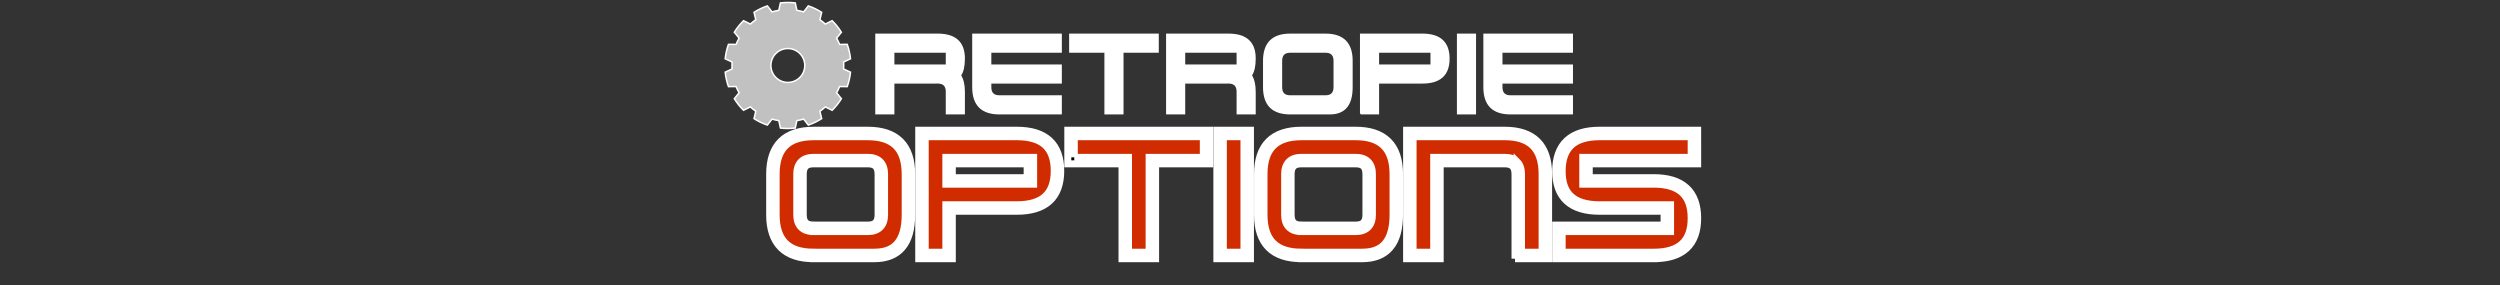 <?xml version="1.0" encoding="UTF-8" standalone="no"?>
<svg
   xmlns:dc="http://purl.org/dc/elements/1.1/"
   xmlns:cc="http://creativecommons.org/ns#"
   xmlns:rdf="http://www.w3.org/1999/02/22-rdf-syntax-ns#"
   xmlns:svg="http://www.w3.org/2000/svg"
   xmlns="http://www.w3.org/2000/svg"
   xmlns:sodipodi="http://sodipodi.sourceforge.net/DTD/sodipodi-0.dtd"
   xmlns:inkscape="http://www.inkscape.org/namespaces/inkscape"
   id="Calque_2"
   data-name="Calque 2"
   viewBox="0 0 1000 114"
   version="1.1"
   sodipodi:docname="logo.svg"
   inkscape:version="0.92.4 (5da689c313, 2019-01-14)"
   inkscape:export-filename="D:\Google Drive\Projects\GitHub\es-fusion\_inc\media\Logo-PNG\retropie2.png"
   inkscape:export-xdpi="265.26001"
   inkscape:export-ydpi="265.26001">
  <rect x="0" y="0" width="1000" height="114" fill="#333333" stroke="none"/>
  <defs
     id="defs131" />
  <sodipodi:namedview
     pagecolor="#000000"
     bordercolor="#666666"
     borderopacity="1"
     objecttolerance="10"
     gridtolerance="10"
     guidetolerance="10"
     inkscape:pageopacity="0"
     inkscape:pageshadow="2"
     inkscape:window-width="1920"
     inkscape:window-height="1017"
     id="namedview129"
     showgrid="false"
     inkscape:zoom="1.6065466"
     inkscape:cx="75.486957"
     inkscape:cy="57"
     inkscape:window-x="1912"
     inkscape:window-y="-8"
     inkscape:window-maximized="1"
     inkscape:current-layer="Calque_2"
     inkscape:pagecheckerboard="true" />
  <title
     id="title2">logo</title>
  <g
     id="g909">
    <g
       transform="matrix(0.647,0,0,0.647,299.82,22.167)"
       id="g68"
       style="stroke:#ffffff;stroke-width:4.326;stroke-miterlimit:4;stroke-dasharray:none;stroke-opacity:1">
      <g
         id="g30"
         style="stroke:#ffffff;stroke-width:4.326;stroke-miterlimit:4;stroke-dasharray:none;stroke-opacity:1">
        <path
           style="fill:#d12c00;stroke:#ffffff;stroke-width:4.326;stroke-miterlimit:4;stroke-dasharray:none;stroke-opacity:1"
           inkscape:connector-curvature="0"
           id="path26"
           d="m 39.574,123.664 c -16.756,0 -25.135,-8.378 -25.135,-25.135 V 73.396 c 0,-16.756 8.378,-25.135 25.135,-25.135 h 33.513 c 16.756,0 25.135,8.378 25.135,25.135 V 98.53 c 0,16.757 -6.983,25.135 -20.946,25.135 H 39.574 Z m 0,-16.756 h 33.513 c 5.584,0 8.378,-2.793 8.378,-8.379 V 73.396 c 0,-5.585 -2.793,-8.378 -8.378,-8.378 H 39.574 c -5.586,0 -8.378,2.793 -8.378,8.378 V 98.53 c 0,5.585 2.792,8.378 8.378,8.378 z" />
        <path
           inkscape:connector-curvature="0"
           id="path28"
           d="M 77.275,125.663 H 39.574 v -1.999 -2.001 h 37.701 c 6.609,-0.024 11.115,-1.918 14.173,-5.564 v 0 c 3.064,-3.657 4.776,-9.451 4.774,-17.57 v 0 L 96.22,73.395 C 96.214,65.323 94.217,59.651 90.523,55.959 v 0 C 86.831,52.265 81.157,50.268 73.087,50.26 v 0 H 39.574 c -8.072,0.008 -13.744,2.005 -17.438,5.699 v 0 c -3.694,3.692 -5.691,9.364 -5.697,17.436 v 0 25.134 c 0.006,8.071 2.003,13.743 5.697,17.438 v 0 c 3.694,3.692 9.366,5.688 17.438,5.697 v 0 2.001 1.999 c -8.685,0.008 -15.58,-2.185 -20.265,-6.87 v 0 c -4.686,-4.686 -6.878,-11.578 -6.87,-20.265 v 0 -25.134 c -0.008,-8.685 2.185,-15.58 6.87,-20.265 v 0 c 4.685,-4.685 11.58,-6.876 20.265,-6.87 v 0 h 33.513 c 8.685,-0.006 15.58,2.185 20.265,6.87 v 0 c 4.685,4.685 6.876,11.58 6.87,20.265 v 0 25.134 c -0.004,8.637 -1.782,15.412 -5.701,20.133 v 0 c -3.902,4.705 -9.827,7.002 -17.128,7.002 v 0 c -0.039,-0.001 -0.079,-0.001 -0.118,-0.001 z M 73.087,108.908 H 39.574 v -2.001 -2.001 h 33.513 c 2.484,-0.006 3.969,-0.606 4.869,-1.509 v 0 c 0.9,-0.898 1.501,-2.383 1.509,-4.869 v 0 L 79.463,73.394 C 79.457,70.91 78.856,69.425 77.956,68.525 v 0 c -0.9,-0.902 -2.385,-1.501 -4.869,-1.509 v 0 H 39.574 c -2.486,0.008 -3.971,0.607 -4.871,1.509 v 0 c -0.9,0.9 -1.501,2.385 -1.507,4.869 v 0 25.134 c 0.006,2.486 0.607,3.971 1.507,4.869 v 0 c 0.9,0.902 2.385,1.503 4.871,1.511 v 0 1.999 1.999 c -3.102,0.008 -5.805,-0.787 -7.698,-2.679 v 0 c -1.893,-1.893 -2.688,-4.6 -2.68,-7.699 v 0 -25.133 c -0.008,-3.099 0.787,-5.804 2.68,-7.698 v 0 c 1.894,-1.892 4.597,-2.687 7.698,-2.68 v 0 h 33.513 c 3.1,-0.006 5.805,0.789 7.696,2.68 v 0 c 1.894,1.894 2.688,4.599 2.68,7.698 v 0 25.134 c 0.008,3.1 -0.787,5.807 -2.68,7.699 v 0 c -1.884,1.885 -4.575,2.681 -7.66,2.681 v 0 c -0.012,-0.001 -0.024,-0.001 -0.036,-0.001 z"
           style="stroke:#ffffff;stroke-width:4.326;stroke-miterlimit:4;stroke-dasharray:none;stroke-opacity:1" />
      </g>
      <g
         id="g36"
         style="stroke:#ffffff;stroke-width:4.326;stroke-miterlimit:4;stroke-dasharray:none;stroke-opacity:1">
        <path
           style="fill:#d12c00;stroke:#ffffff;stroke-width:4.326;stroke-miterlimit:4;stroke-dasharray:none;stroke-opacity:1"
           inkscape:connector-curvature="0"
           id="path32"
           d="M 106.6,123.664 V 48.261 h 58.647 c 16.756,0 25.135,7.708 25.135,23.124 0,15.304 -8.378,22.956 -25.135,22.956 h -41.891 v 29.323 H 106.6 Z M 173.625,77.585 V 65.017 h -50.269 v 12.567 h 50.269 z" />
        <path
           inkscape:connector-curvature="0"
           id="path34"
           d="m 106.599,125.662 v -1.998 h 2.001 -2.001 v 1.998 h -2.001 V 46.26 h 60.65 c 8.66,-0.002 15.499,1.988 20.205,6.31 v 0 c 4.71,4.324 6.942,10.771 6.93,18.815 v 0 c 0.015,7.987 -2.224,14.398 -6.936,18.692 v 0 c -4.706,4.289 -11.539,6.264 -20.198,6.264 v 0 l -39.892,-0.003 v 29.323 h -18.758 z m 2.001,-3.999 12.755,-0.002 V 92.34 h 43.893 c 8.096,-0.002 13.831,-1.853 17.501,-5.216 v 0 c 3.667,-3.357 5.617,-8.425 5.631,-15.738 v 0 c -0.013,-7.376 -1.968,-12.489 -5.637,-15.873 v 0 c -3.673,-3.388 -9.401,-5.251 -17.496,-5.253 v 0 H 108.6 Z M 121.356,79.585 V 63.017 h 54.267 v 14.568 2 z m 52.269,-2 v -2.001 z m -48.271,-2.001 h 46.271 l -0.002,-8.567 h -46.27 v 8.567 z"
           style="stroke:#ffffff;stroke-width:4.326;stroke-miterlimit:4;stroke-dasharray:none;stroke-opacity:1" />
      </g>
      <g
         id="g42"
         style="stroke:#ffffff;stroke-width:4.326;stroke-miterlimit:4;stroke-dasharray:none;stroke-opacity:1">
        <path
           style="fill:#d12c00;stroke:#ffffff;stroke-width:4.326;stroke-miterlimit:4;stroke-dasharray:none;stroke-opacity:1"
           inkscape:connector-curvature="0"
           id="path38"
           d="m 198.76,48.261 h 83.782 v 16.756 h -33.513 v 58.647 H 232.273 V 65.017 H 198.76 Z" />
        <path
           inkscape:connector-curvature="0"
           id="path40"
           d="M 230.272,125.662 V 67.016 H 196.759 V 48.261 46.26 h 87.782 v 20.756 h -33.513 v 58.646 H 230.272 Z M 200.759,63.017 h 33.513 v 58.645 h 12.757 V 63.017 l 33.513,-0.002 V 50.26 H 200.76 v 12.757 z"
           style="stroke:#ffffff;stroke-width:4.326;stroke-miterlimit:4;stroke-dasharray:none;stroke-opacity:1" />
      </g>
      <g
         id="g48"
         style="stroke:#ffffff;stroke-width:4.326;stroke-miterlimit:4;stroke-dasharray:none;stroke-opacity:1">
        <path
           style="fill:#d12c00;stroke:#ffffff;stroke-width:4.326;stroke-miterlimit:4;stroke-dasharray:none;stroke-opacity:1"
           inkscape:connector-curvature="0"
           id="path44"
           d="M 290.92,123.664 V 48.261 h 16.756 v 75.403 H 290.92 Z" />
        <path
           inkscape:connector-curvature="0"
           id="path46"
           d="m 290.92,125.662 v -1.998 h 2 -2 v 1.998 h -2.001 V 46.26 h 20.756 v 79.402 z m 2,-3.999 12.755,-0.002 V 50.26 H 292.92 Z"
           style="stroke:#ffffff;stroke-width:4.326;stroke-miterlimit:4;stroke-dasharray:none;stroke-opacity:1" />
      </g>
      <g
         id="g54"
         style="stroke:#ffffff;stroke-width:4.326;stroke-miterlimit:4;stroke-dasharray:none;stroke-opacity:1">
        <path
           style="fill:#d12c00;stroke:#ffffff;stroke-width:4.326;stroke-miterlimit:4;stroke-dasharray:none;stroke-opacity:1"
           inkscape:connector-curvature="0"
           id="path50"
           d="m 341.189,123.664 c -16.757,0 -25.135,-8.378 -25.135,-25.135 V 73.396 c 0,-16.756 8.378,-25.135 25.135,-25.135 h 33.513 c 16.757,0 25.135,8.378 25.135,25.135 V 98.53 c 0,16.757 -6.982,25.135 -20.945,25.135 h -37.703 z m 0,-16.756 h 33.513 c 5.585,0 8.378,-2.793 8.378,-8.379 V 73.396 c 0,-5.585 -2.793,-8.378 -8.378,-8.378 h -33.513 c -5.586,0 -8.378,2.793 -8.378,8.378 V 98.53 c 0.001,5.585 2.793,8.378 8.378,8.378 z" />
        <path
           inkscape:connector-curvature="0"
           id="path52"
           d="M 378.891,125.663 H 341.19 v -2 -2 h 37.701 c 6.608,-0.023 11.113,-1.918 14.173,-5.563 v 0 c 3.063,-3.658 4.776,-9.451 4.772,-17.57 v 0 -25.134 c -0.009,-8.072 -2.004,-13.745 -5.697,-17.437 v 0 c -3.693,-3.695 -9.366,-5.691 -17.437,-5.697 v 0 H 341.19 c -8.072,0.006 -13.745,2.002 -17.438,5.697 v 0 c -3.693,3.691 -5.689,9.364 -5.697,17.437 v 0 25.134 c 0.008,8.069 2.004,13.744 5.697,17.436 v 0 c 3.693,3.693 9.366,5.691 17.438,5.698 v 0 2 2 c -8.687,0.008 -15.582,-2.185 -20.267,-6.87 v 0 c -4.685,-4.685 -6.875,-11.579 -6.869,-20.264 v 0 -25.134 c -0.006,-8.685 2.184,-15.58 6.869,-20.267 v 0 c 4.685,-4.683 11.58,-6.875 20.267,-6.869 v 0 h 33.512 c 8.685,-0.006 15.579,2.186 20.265,6.869 v 0 c 4.685,4.687 6.877,11.582 6.869,20.267 v 0 25.134 c -0.004,8.637 -1.783,15.411 -5.7,20.129 v 0 c -3.902,4.708 -9.827,7.005 -17.128,7.005 v 0 c -0.038,-0.001 -0.078,-0.001 -0.117,-0.001 z m -4.189,-16.756 H 341.19 v -2 -2 h 33.512 c 2.484,-0.008 3.969,-0.608 4.867,-1.509 v 0 c 0.902,-0.9 1.503,-2.385 1.51,-4.869 v 0 -25.133 c -0.007,-2.484 -0.607,-3.969 -1.51,-4.87 v 0 c -0.898,-0.903 -2.383,-1.503 -4.867,-1.509 v 0 H 341.19 c -2.486,0.006 -3.971,0.606 -4.87,1.509 v 0 c -0.902,0.898 -1.503,2.385 -1.509,4.87 v 0 25.134 c 0.006,2.484 0.607,3.969 1.509,4.869 v 0 c 0.899,0.9 2.383,1.501 4.87,1.509 v 0 2 2 c -3.102,0.007 -5.805,-0.789 -7.7,-2.681 v 0 c -1.89,-1.893 -2.687,-4.599 -2.679,-7.697 v 0 -25.134 c -0.008,-3.1 0.789,-5.805 2.679,-7.698 v 0 c 1.895,-1.892 4.598,-2.689 7.7,-2.681 v 0 h 33.512 c 3.1,-0.008 5.803,0.789 7.697,2.681 v 0 c 1.891,1.893 2.688,4.598 2.679,7.698 v 0 25.134 c 0.009,3.099 -0.788,5.805 -2.679,7.697 v 0 c -1.887,1.885 -4.577,2.681 -7.661,2.681 v 0 c -0.011,-0.001 -0.024,-0.001 -0.036,-0.001 z"
           style="stroke:#ffffff;stroke-width:4.326;stroke-miterlimit:4;stroke-dasharray:none;stroke-opacity:1" />
      </g>
      <g
         id="g60"
         style="stroke:#ffffff;stroke-width:4.326;stroke-miterlimit:4;stroke-dasharray:none;stroke-opacity:1">
        <path
           style="fill:#d12c00;stroke:#ffffff;stroke-width:4.326;stroke-miterlimit:4;stroke-dasharray:none;stroke-opacity:1"
           inkscape:connector-curvature="0"
           id="path56"
           d="M 408.215,123.664 V 48.261 h 58.647 c 16.757,0 25.135,8.378 25.135,25.135 v 50.269 H 475.24 V 73.396 c 0,-5.585 -2.793,-8.378 -8.378,-8.378 h -41.891 v 58.647 h -16.756 z" />
        <path
           inkscape:connector-curvature="0"
           id="path58"
           d="M 473.239,125.664 V 73.395 c -0.007,-2.485 -0.607,-3.969 -1.51,-4.869 v 0 c -0.898,-0.902 -2.385,-1.503 -4.867,-1.509 v 0 h -39.891 v 58.647 h -18.758 v -2.001 h 2 -2 v 2.001 h -2.001 V 46.26 h 60.649 c 8.686,-0.006 15.579,2.186 20.265,6.871 v 0 c 4.684,4.686 6.877,11.579 6.869,20.265 v 0 52.269 h -20.756 z m 1.321,-59.966 c 1.891,1.892 2.687,4.597 2.68,7.697 v 0 48.267 h 12.756 V 73.395 c -0.007,-8.07 -2.004,-13.743 -5.696,-17.436 v 0 c -3.693,-3.695 -9.366,-5.692 -17.437,-5.699 v 0 h -56.648 v 71.402 h 12.757 V 63.016 h 43.892 c 0.013,0 0.024,0 0.036,0 v 0 c 3.081,0 5.773,0.797 7.66,2.682 z"
           style="stroke:#ffffff;stroke-width:4.326;stroke-miterlimit:4;stroke-dasharray:none;stroke-opacity:1" />
      </g>
      <g
         id="g66"
         style="stroke:#ffffff;stroke-width:4.326;stroke-miterlimit:4;stroke-dasharray:none;stroke-opacity:1">
        <path
           style="fill:#d12c00;stroke:#ffffff;stroke-width:4.326;stroke-miterlimit:4;stroke-dasharray:none;stroke-opacity:1"
           inkscape:connector-curvature="0"
           id="path62"
           d="M 500.375,106.908 H 567.4 V 94.341 h -41.89 c -16.757,0 -25.135,-7.568 -25.135,-22.705 0,-15.583 8.378,-23.375 25.135,-23.375 h 58.647 v 16.756 h -67.025 v 12.567 h 41.891 c 16.757,0 25.135,7.68 25.135,23.04 0,15.361 -8.378,23.04 -25.135,23.04 h -58.647 v -16.756 z" />
        <path
           inkscape:connector-curvature="0"
           id="path64"
           d="m 559.021,125.663 h -60.648 v -18.755 -2.002 h 67.025 V 96.34 H 525.51 c -8.657,0 -15.483,-1.949 -20.192,-6.192 v 0 c -4.714,-4.248 -6.96,-10.602 -6.944,-18.512 v 0 c -0.013,-8.124 2.216,-14.626 6.923,-18.997 v 0 C 510,48.272 516.845,46.258 525.511,46.26 v 0 h 60.646 V 67.017 H 519.13 v 8.566 h 39.892 c 8.661,0 15.498,1.983 20.203,6.286 v 0 c 4.711,4.31 6.946,10.739 6.932,18.755 v 0 c 0.015,8.016 -2.221,14.445 -6.932,18.753 v 0 c -4.703,4.303 -11.534,6.286 -20.189,6.286 v 0 c -0.005,0 -0.011,0 -0.015,0 z m -56.646,-4 h 56.646 c 8.096,-0.002 13.827,-1.858 17.5,-5.234 v 0 c 3.668,-3.37 5.621,-8.46 5.634,-15.805 v 0 c -0.013,-7.345 -1.966,-12.435 -5.634,-15.806 v 0 c -3.673,-3.374 -9.404,-5.232 -17.5,-5.234 v 0 h -43.89 V 63.017 h 67.023 V 50.26 H 525.51 c -8.094,0.002 -13.815,1.881 -17.489,5.308 v 0 c -3.673,3.423 -5.633,8.606 -5.646,16.067 v 0 c 0.015,7.228 1.96,12.225 5.624,15.544 v 0 c 3.668,3.325 9.41,5.16 17.511,5.16 v 0 h 43.89 v 16.568 h -67.024 v 12.756 z"
           style="stroke:#ffffff;stroke-width:4.326;stroke-miterlimit:4;stroke-dasharray:none;stroke-opacity:1" />
      </g>
    </g>
    <g
       id="g6"
       transform="translate(234.924,9.956)"
       style="stroke:#ffffff;stroke-width:0.6;stroke-miterlimit:4;stroke-dasharray:none;stroke-opacity:1">
      <path
         style="fill:#c1c1c1;stroke:#ffffff;stroke-width:0.6;stroke-miterlimit:4;stroke-dasharray:none;stroke-opacity:1"
         inkscape:connector-curvature="0"
         id="path4"
         d="m 102.568,16.236 c 0,-0.467 -0.019,-0.929 -0.047,-1.388 l 2.758,-1.292 c -0.212,-2.007 -0.662,-3.942 -1.317,-5.78 l -3.043,0.033 C 100.567,6.946 100.164,6.111 99.711,5.306 l 1.921,-2.358 C 100.582,1.26 99.34,-0.296 97.933,-1.687 L 95.21,-0.341 C 94.524,-0.962 93.796,-1.537 93.037,-2.07 l 0.708,-2.958 c -1.659,-1.058 -3.449,-1.926 -5.342,-2.577 l -1.871,2.397 C 85.65,-5.467 84.746,-5.675 83.823,-5.825 l -0.645,-2.969 c -0.973,-0.114 -1.961,-0.179 -2.965,-0.179 -1.004,0 -1.993,0.065 -2.966,0.18 l -0.645,2.969 c -0.924,0.15 -1.828,0.358 -2.71,0.618 l -1.871,-2.398 c -1.892,0.65 -3.682,1.519 -5.34,2.576 l 0.708,2.958 c -0.76,0.533 -1.487,1.108 -2.174,1.729 l -2.724,-1.348 c -1.407,1.391 -2.649,2.947 -3.699,4.635 l 1.922,2.358 c -0.452,0.805 -0.856,1.64 -1.208,2.503 L 56.463,7.774 c -0.655,1.838 -1.104,3.774 -1.316,5.781 l 2.758,1.292 c -0.028,0.459 -0.047,0.921 -0.047,1.387 0,0.466 0.019,0.928 0.047,1.387 l -2.758,1.292 c 0.212,2.007 0.662,3.943 1.316,5.781 l 3.044,-0.032 c 0.351,0.862 0.755,1.697 1.207,2.502 l -1.922,2.358 c 1.05,1.688 2.292,3.245 3.699,4.636 l 2.725,-1.348 c 0.686,0.621 1.414,1.196 2.173,1.729 l -0.708,2.958 c 1.659,1.058 3.449,1.926 5.341,2.576 l 1.87,-2.397 c 0.882,0.26 1.786,0.468 2.709,0.618 l 0.645,2.968 c 0.974,0.114 1.962,0.18 2.966,0.18 1.004,0 1.992,-0.065 2.965,-0.179 l 0.645,-2.968 c 0.923,-0.15 1.827,-0.358 2.709,-0.618 l 1.871,2.397 c 1.893,-0.65 3.683,-1.519 5.342,-2.577 l -0.708,-2.958 c 0.759,-0.533 1.487,-1.108 2.173,-1.729 l 2.724,1.348 c 1.407,-1.391 2.649,-2.947 3.699,-4.635 l -1.921,-2.357 c 0.452,-0.805 0.856,-1.641 1.208,-2.503 l 3.043,0.032 c 0.655,-1.838 1.104,-3.773 1.317,-5.78 l -2.758,-1.292 c 0.028,-0.459 0.047,-0.921 0.047,-1.387 z m -22.354,6.778 c -3.743,0 -6.778,-3.034 -6.778,-6.778 0,-3.743 3.035,-6.777 6.778,-6.777 3.743,0 6.777,3.034 6.777,6.777 0,3.744 -3.034,6.778 -6.777,6.778 z" />
    </g>
    <path
       d="m 357.456,33.13 v 12.339 h -7.05 v -31.728 h 24.676 c 7.051,0 10.576,3.22 10.576,9.659 0,3.056 -0.505,5.3 -1.517,6.731 1.011,1.67 1.517,3.843 1.517,6.521 v 8.813 h -7.051 v -8.812 c 0,-2.35 -1.176,-3.525 -3.525,-3.525 z m 0,-7.051 h 21.151 v -5.288 h -21.151 z"
       id="path8"
       inkscape:connector-curvature="0"
       style="fill:#ffffff;fill-opacity:1;stroke:#ffffff;stroke-width:0.6;stroke-miterlimit:4;stroke-dasharray:none;stroke-opacity:1" />
    <path
       d="m 424.434,45.468 h -24.675 c -7.051,0 -10.576,-3.526 -10.576,-10.576 v -21.15 h 35.251 v 7.05 h -28.2 v 5.288 h 28.2 v 7.05 h -28.2 v 1.763 c 0,2.352 1.175,3.524 3.525,3.524 h 24.675 z"
       id="path10"
       inkscape:connector-curvature="0"
       style="fill:#ffffff;fill-opacity:1;stroke:#ffffff;stroke-width:0.6;stroke-miterlimit:4;stroke-dasharray:none;stroke-opacity:1" />
    <path
       d="m 427.959,13.741 h 35.251 v 7.05 h -14.1 v 24.678 h -7.051 v -24.678 h -14.1 z"
       id="path12"
       inkscape:connector-curvature="0"
       style="fill:#ffffff;fill-opacity:1;stroke:#ffffff;stroke-width:0.6;stroke-miterlimit:4;stroke-dasharray:none;stroke-opacity:1" />
    <path
       d="m 473.785,33.13 v 12.339 h -7.05 v -31.728 h 24.676 c 7.051,0 10.576,3.22 10.576,9.659 0,3.056 -0.505,5.3 -1.516,6.731 1.01,1.67 1.516,3.843 1.516,6.521 v 8.813 h -7.05 v -8.812 c 0,-2.35 -1.176,-3.525 -3.525,-3.525 z m 0,-7.051 h 21.151 v -5.288 h -21.151 z"
       id="path14"
       inkscape:connector-curvature="0"
       style="fill:#ffffff;fill-opacity:1;stroke:#ffffff;stroke-width:0.6;stroke-miterlimit:4;stroke-dasharray:none;stroke-opacity:1" />
    <path
       d="m 516.088,45.468 c -7.05,0 -10.576,-3.526 -10.576,-10.576 v -10.575 c 0,-7.051 3.525,-10.574 10.576,-10.574 h 14.1 c 7.05,0 10.576,3.523 10.576,10.574 v 10.575 c 0,7.05 -2.938,10.576 -8.813,10.576 z m 0,-7.051 h 14.1 c 2.35,0 3.525,-1.174 3.525,-3.524 v -10.575 c 0,-2.351 -1.175,-3.524 -3.525,-3.524 h -14.1 c -2.351,0 -3.525,1.175 -3.525,3.524 v 10.575 c 0,2.35 1.174,3.524 3.525,3.524 z"
       id="path16"
       inkscape:connector-curvature="0"
       style="fill:#ffffff;fill-opacity:1;stroke:#ffffff;stroke-width:0.6;stroke-miterlimit:4;stroke-dasharray:none;stroke-opacity:1" />
    <path
       d="m 544.289,45.468 v -31.728 h 24.676 c 7.051,0 10.575,3.242 10.575,9.729 0,6.438 -3.524,9.658 -10.575,9.658 h -17.626 v 12.339 h -7.05 z m 28.201,-19.389 v -5.288 h -21.151 v 5.288 z"
       id="path18"
       inkscape:connector-curvature="0"
       style="fill:#ffffff;fill-opacity:1;stroke:#ffffff;stroke-width:0.6;stroke-miterlimit:4;stroke-dasharray:none;stroke-opacity:1" />
    <path
       d="m 583.065,45.468 v -31.728 h 7.052 v 31.728 z"
       id="path20"
       inkscape:connector-curvature="0"
       style="fill:#ffffff;fill-opacity:1;stroke:#ffffff;stroke-width:0.6;stroke-miterlimit:4;stroke-dasharray:none;stroke-opacity:1" />
    <path
       d="m 628.892,45.468 h -24.676 c -7.05,0 -10.576,-3.526 -10.576,-10.576 v -21.15 h 35.252 v 7.05 h -28.202 v 5.288 h 28.202 v 7.05 h -28.202 v 1.763 c 0,2.352 1.178,3.524 3.526,3.524 h 24.676 z"
       id="path22"
       inkscape:connector-curvature="0"
       style="fill:#ffffff;fill-opacity:1;stroke:#ffffff;stroke-width:0.6;stroke-miterlimit:4;stroke-dasharray:none;stroke-opacity:1" />
  </g>
</svg>
